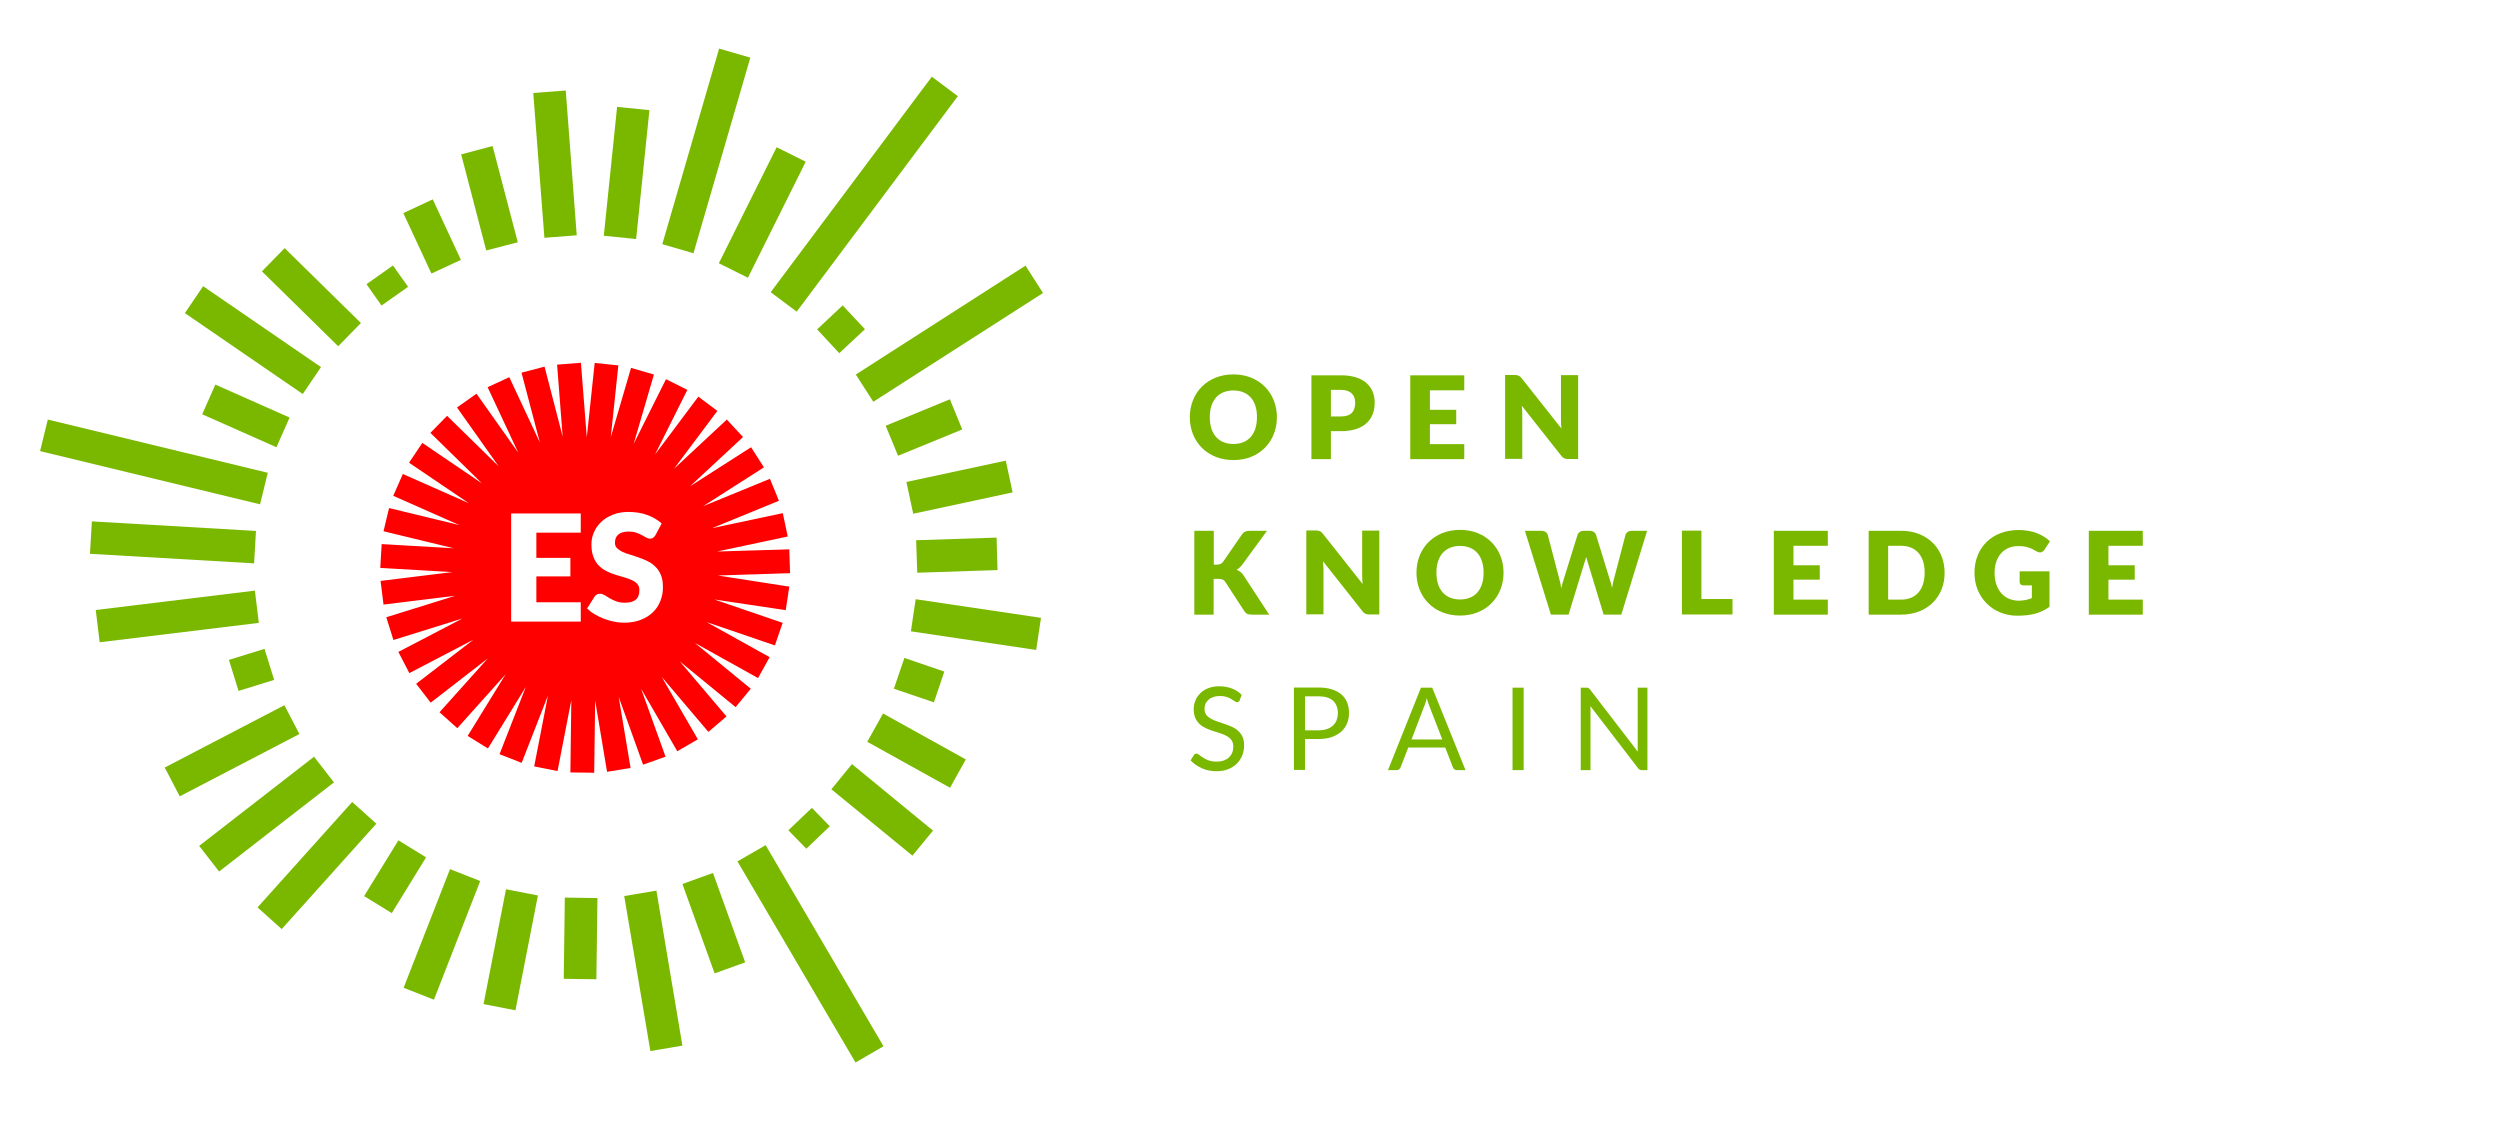 <?xml version="1.0" encoding="utf-8"?>
<!-- Generator: Adobe Illustrator 18.0.0, SVG Export Plug-In . SVG Version: 6.00 Build 0)  -->
<!DOCTYPE svg PUBLIC "-//W3C//DTD SVG 1.1//EN" "http://www.w3.org/Graphics/SVG/1.1/DTD/svg11.dtd">
<svg version="1.1" id="Layer_1" xmlns="http://www.w3.org/2000/svg" xmlns:xlink="http://www.w3.org/1999/xlink" x="0px" y="0px"
	 viewBox="0 0 1616 732" enable-background="new 0 0 1616 732" xml:space="preserve">
<g>
	<path fill="#7AB800" d="M797.3,297.4c-16.9,0-28.2-12-28.2-27.7c0-15.7,11.3-27.7,28.2-27.7c16.8,0,28.1,12.1,28.1,27.7
		C825.4,285.3,814.2,297.4,797.3,297.4z M797.3,252.4c-9.7,0-15.3,6.5-15.3,17.3c0,10.9,5.7,17.3,15.3,17.3
		c9.6,0,15.2-6.4,15.2-17.3C812.6,258.9,806.9,252.4,797.3,252.4z"/>
	<path fill="#7AB800" d="M860.3,278.7v18.1h-12.6v-54.2h19.1c15.2,0,21.8,7.7,21.8,17.7c0,10.8-6.8,18.4-21.8,18.4H860.3z
		 M860.3,269.2h6.5c6.5,0,9.2-3.3,9.2-8.9c0-4.9-2.9-8.3-9.2-8.3h-6.5V269.2z"/>
	<path fill="#7AB800" d="M946.5,242.6v9.7h-22.2v12.6h17v9.3h-17v12.9h22.2v9.7h-34.9v-54.2H946.5z"/>
	<path fill="#7AB800" d="M983.6,244.5l25.7,32.5c-0.2-2.1-0.3-4.1-0.3-5.8v-28.7h11.1v54.2h-6.5c-1.9,0-3.2-0.5-4.4-2.1l-25.5-32.3
		c0.1,1.9,0.3,3.7,0.3,5.3v29h-11.1v-54.2h6.6C981.6,242.6,982.3,242.9,983.6,244.5z"/>
</g>
<g>
	<path fill="#7AB800" d="M784.5,365h2c1.9,0,3.2-0.6,4-1.7l12.2-17.7c1.3-1.9,2.9-2.5,5.4-2.5h10.9L803,365
		c-1.2,1.6-2.4,2.6-3.7,3.3c1.9,0.7,3.4,1.8,4.7,3.9l16.4,25.1h-11.2c-2.9,0-3.9-0.8-4.9-2.3L792,376.1c-0.9-1.4-2.1-1.9-4.5-1.9h-3
		v23.1H772v-54.2h12.6V365z"/>
	<path fill="#7AB800" d="M855.1,345l25.7,32.5c-0.2-2.1-0.3-4.1-0.3-5.8v-28.7h11.1v54.2h-6.5c-1.9,0-3.2-0.5-4.4-2.1l-25.5-32.3
		c0.1,1.9,0.3,3.7,0.3,5.3v29h-11.1v-54.2h6.6C853.1,343.1,853.7,343.4,855.1,345z"/>
	<path fill="#7AB800" d="M943.8,397.9c-16.9,0-28.2-12-28.2-27.7c0-15.7,11.3-27.7,28.2-27.7c16.8,0,28.1,12.1,28.1,27.7
		C971.9,385.8,960.6,397.9,943.8,397.9z M943.8,352.9c-9.7,0-15.3,6.5-15.3,17.3c0,10.9,5.7,17.3,15.3,17.3
		c9.6,0,15.2-6.4,15.2-17.3C959,359.4,953.4,352.9,943.8,352.9z"/>
	<path fill="#7AB800" d="M985.7,343.1h10.6c2.2,0,3.7,1.1,4.2,2.7l7.4,28.3c0.5,1.8,1,3.9,1.3,6.2c0.5-2.3,1.1-4.4,1.7-6.2l8.8-28.3
		c0.4-1.4,2-2.7,4.1-2.7h3.7c2.2,0,3.6,1,4.2,2.7l8.7,28.3c0.6,1.7,1.2,3.7,1.6,5.9c0.4-2.2,0.8-4.2,1.3-5.9l7.4-28.3
		c0.4-1.5,2-2.7,4.1-2.7h9.9l-16.7,54.2h-11.4l-10.2-33.6c-0.3-1-0.7-2.3-1.1-3.7c-0.3,1.4-0.7,2.6-1.1,3.7l-10.3,33.6h-11.4
		L985.7,343.1z"/>
	<path fill="#7AB800" d="M1099.8,387.2h20.1v10h-32.7v-54.2h12.6V387.2z"/>
	<path fill="#7AB800" d="M1181.5,343.1v9.7h-22.2v12.6h17v9.3h-17v12.9h22.2v9.7h-34.9v-54.2H1181.5z"/>
	<path fill="#7AB800" d="M1228.9,397.3h-21v-54.2h21c16.8,0,28.1,11.5,28.1,27.1C1257.1,385.8,1245.8,397.3,1228.9,397.3z
		 M1228.9,352.8h-8.4v34.8h8.4c9.6,0,15.2-6.6,15.2-17.4C1244.2,359.4,1238.5,352.8,1228.9,352.8z"/>
	<path fill="#7AB800" d="M1313.4,386.6v-8.2h-5.4c-1.6,0-2.5-0.9-2.5-2.2v-6.9h19.3v22.9c-5.5,4.1-11.9,5.8-20.8,5.8
		c-15.8,0-27.7-11.8-27.7-27.7c0-16.2,11.2-27.7,28.6-27.7c9.1,0,15.8,3.1,20.2,7.3l-3.6,5.5c-0.7,1-1.7,1.7-2.8,1.7
		c-0.7,0-1.5-0.3-2.3-0.7c-4-2.4-6.8-3.4-11.8-3.4c-9.4,0-15.3,6.9-15.3,17.3c0,11.5,6.7,18,15.8,18
		C1308.4,388.2,1311,387.6,1313.4,386.6z"/>
	<path fill="#7AB800" d="M1385.1,343.1v9.7h-22.2v12.6h17v9.3h-17v12.9h22.2v9.7h-34.9v-54.2H1385.1z"/>
</g>
<g>
	<path fill="#7AB800" d="M801.3,452.8c-0.2,0.4-0.5,0.7-0.7,0.8c-0.2,0.2-0.6,0.3-1,0.3c-0.4,0-0.9-0.2-1.5-0.6
		c-0.6-0.4-1.3-0.9-2.1-1.4c-0.9-0.5-1.9-1-3.1-1.4s-2.7-0.6-4.4-0.6c-1.6,0-3,0.2-4.3,0.7s-2.3,1-3.1,1.8c-0.8,0.7-1.5,1.6-1.9,2.6
		c-0.4,1-0.6,2.1-0.6,3.3c0,1.5,0.4,2.7,1.1,3.7c0.7,1,1.7,1.8,2.9,2.5c1.2,0.7,2.6,1.3,4.1,1.8s3.1,1,4.7,1.6
		c1.6,0.5,3.2,1.2,4.7,1.8c1.5,0.7,2.9,1.5,4.1,2.6s2.2,2.3,2.9,3.8c0.7,1.5,1.1,3.4,1.1,5.6c0,2.3-0.4,4.5-1.2,6.6
		c-0.8,2-2,3.8-3.5,5.3c-1.5,1.5-3.4,2.7-5.6,3.6c-2.2,0.9-4.7,1.3-7.6,1.3c-3.4,0-6.6-0.6-9.4-1.9c-2.8-1.3-5.3-2.9-7.3-5.1
		l2.1-3.4c0.2-0.3,0.4-0.5,0.7-0.7c0.3-0.2,0.6-0.3,0.9-0.3c0.5,0,1.1,0.3,1.8,0.8s1.5,1.2,2.5,1.8c1,0.7,2.2,1.3,3.6,1.8
		s3.2,0.8,5.2,0.8c1.7,0,3.2-0.2,4.6-0.7c1.3-0.5,2.5-1.1,3.4-2s1.6-1.9,2.1-3.1c0.5-1.2,0.7-2.5,0.7-4c0-1.6-0.4-2.9-1.1-4
		c-0.7-1-1.7-1.9-2.9-2.6s-2.5-1.3-4.1-1.8s-3.1-1-4.7-1.5c-1.6-0.5-3.2-1.1-4.7-1.8c-1.5-0.7-2.9-1.5-4.1-2.6
		c-1.2-1.1-2.2-2.4-2.9-4c-0.7-1.6-1.1-3.6-1.1-5.9c0-1.9,0.4-3.7,1.1-5.5c0.7-1.8,1.8-3.3,3.2-4.7c1.4-1.4,3.1-2.5,5.2-3.3
		s4.4-1.2,7-1.2c3,0,5.7,0.5,8.1,1.4c2.5,0.9,4.6,2.3,6.4,4.1L801.3,452.8z"/>
	<path fill="#7AB800" d="M843.6,477.8v19.9h-7.2v-53.3h15.7c3.4,0,6.3,0.4,8.8,1.2c2.5,0.8,4.6,1.9,6.2,3.3c1.6,1.4,2.9,3.2,3.7,5.2
		c0.8,2,1.2,4.3,1.2,6.8c0,2.5-0.4,4.7-1.3,6.8c-0.9,2.1-2.1,3.8-3.8,5.3s-3.8,2.6-6.2,3.5c-2.5,0.8-5.3,1.2-8.5,1.2H843.6z
		 M843.6,472.1h8.6c2.1,0,3.9-0.3,5.4-0.8c1.6-0.5,2.9-1.3,4-2.3c1.1-1,1.9-2.2,2.4-3.5c0.5-1.4,0.8-2.9,0.8-4.5c0-3.4-1-6-3.1-8
		s-5.3-2.9-9.5-2.9h-8.6V472.1z"/>
	<path fill="#7AB800" d="M947.3,497.8h-5.6c-0.6,0-1.2-0.2-1.6-0.5s-0.7-0.7-0.9-1.2l-5-12.9h-23.9l-5,12.9
		c-0.2,0.4-0.5,0.8-0.9,1.2c-0.4,0.3-0.9,0.5-1.6,0.5h-5.6l21.3-53.3h7.3L947.3,497.8z M912.4,478h19.9l-8.4-21.7
		c-0.5-1.3-1.1-3-1.6-5c-0.3,1-0.5,2-0.8,2.8c-0.3,0.9-0.5,1.6-0.8,2.2L912.4,478z"/>
	<path fill="#7AB800" d="M984.9,497.8h-7.2v-53.3h7.2V497.8z"/>
	<path fill="#7AB800" d="M1026.7,444.7c0.3,0.2,0.7,0.5,1.1,1l30.9,40.2c-0.1-0.6-0.1-1.3-0.1-1.9c0-0.6,0-1.2,0-1.8v-37.7h6.3v53.3
		h-3.6c-0.6,0-1-0.1-1.4-0.3c-0.4-0.2-0.8-0.5-1.1-1l-30.8-40.1c0,0.6,0.1,1.2,0.1,1.8c0,0.6,0,1.1,0,1.6v38h-6.3v-53.3h3.7
		C1025.9,444.5,1026.3,444.6,1026.7,444.7z"/>
</g>
<rect x="548.3" y="38.3" transform="matrix(0.801 0.599 -0.599 0.801 186.082 -309.526)" fill="#7AB800" width="21" height="173.9"/>
<rect x="482.3" y="95.4" transform="matrix(0.895 0.446 -0.446 0.895 112.916 -205.319)" fill="#7AB800" width="21" height="83.8"/>
<rect x="446.2" y="31.7" transform="matrix(0.96 0.279 -0.279 0.96 45.337 -123.517)" fill="#7AB800" width="21" height="131.7"/>
<polygon fill="#7AB800" points="411.2,154.5 390.3,152.4 398.9,69.1 419.8,71.2 "/>
<polygon fill="#7AB800" points="351.9,153.7 344.7,60.1 365.7,58.5 372.8,152.1 "/>
<polygon fill="#7AB800" points="314.3,161.9 298.1,99.8 318.4,94.4 334.7,156.6 "/>
<rect x="257.8" y="142.2" transform="matrix(0.422 0.907 -0.907 0.422 299.924 -164.958)" fill="#7AB800" width="43.1" height="21"/>
<polygon fill="#7AB800" points="246.6,197.5 236.9,183.7 254,171.6 263.8,185.4 "/>
<polygon fill="#7AB800" points="218.6,223.8 169.3,175.4 184,160.4 233.3,208.8 "/>
<polygon fill="#7AB800" points="195.7,254.7 119.5,202.4 131.3,185 207.5,237.3 "/>
<polygon fill="#7AB800" points="178.7,289.1 130.7,267.8 139.2,248.6 187.2,269.9 "/>
<polygon fill="#7AB800" points="25.9,291.6 168.1,326 173.1,305.6 30.9,271.2 "/>
<rect x="58.7" y="340.2" transform="matrix(0.998 5.813989e-02 -5.813989e-02 0.998 20.579 -5.912)" fill="#7AB800" width="106.3" height="21"/>
<rect x="104.2" y="346.6" transform="matrix(0.121 0.993 -0.993 0.121 496.331 236.361)" fill="#7AB800" width="21" height="103.6"/>
<rect x="152.1" y="421.2" transform="matrix(0.296 0.955 -0.955 0.296 528.213 149.488)" fill="#7AB800" width="21" height="24.1"/>
<rect x="139.6" y="441.7" transform="matrix(0.462 0.887 -0.887 0.462 511.125 127.952)" fill="#7AB800" width="21" height="87.2"/>
<rect x="161.8" y="479.3" transform="matrix(0.613 0.79 -0.79 0.613 482.469 67.51)" fill="#7AB800" width="21" height="94"/>
<rect x="194.5" y="513.8" transform="matrix(0.744 0.668 -0.668 0.744 426.166 6.202)" fill="#7AB800" width="21" height="91.6"/>
<rect x="244.7" y="545.4" transform="matrix(0.852 0.524 -0.524 0.852 334.829 -49.713)" fill="#7AB800" width="21" height="42.3"/>
<polygon fill="#7AB800" points="280.5,646.2 260.9,638.5 290.9,561.8 310.4,569.5 "/>
<rect x="319.7" y="575.7" transform="matrix(0.982 0.192 -0.192 0.982 123.67 -51.915)" fill="#7AB800" width="21" height="75.6"/>
<polygon fill="#7AB800" points="385.5,633 364.4,632.7 365.1,580.2 386.2,580.5 "/>
<polygon fill="#7AB800" points="420.4,679.4 403.5,579.2 424.3,575.7 441.1,675.9 "/>
<rect x="430.7" y="586.1" transform="matrix(0.339 0.941 -0.941 0.339 866.385 -39.692)" fill="#7AB800" width="61.4" height="21"/>
<polygon fill="#7AB800" points="476.7,556.8 553,686.8 571.1,676.3 494.9,546.3 "/>
<polygon fill="#7AB800" points="521.2,548.6 509.6,536.7 524.8,522.2 536.4,534.1 "/>
<polygon fill="#7AB800" points="589.8,553.1 537.4,510.2 550.7,493.9 603.1,536.9 "/>
<polygon fill="#7AB800" points="614.1,509.2 560.6,479.5 570.8,461.2 624.3,490.9 "/>
<polygon fill="#7AB800" points="603.7,454 577.8,445.2 584.6,425.3 610.4,434.1 "/>
<rect x="589.8" y="393.5" transform="matrix(0.989 0.147 -0.147 0.989 66.425 -88.542)" fill="#7AB800" width="81.9" height="21"/>
<polygon fill="#7AB800" points="592.9,370.2 592.2,349.2 644.2,347.5 644.8,368.5 "/>
<rect x="609.5" y="281.8" transform="matrix(0.21 0.978 -0.978 0.21 797.75 -357.521)" fill="#7AB800" width="21" height="65.7"/>
<polygon fill="#7AB800" points="580.5,294.6 572.5,275.2 614,258.1 622,277.6 "/>
<polygon fill="#7AB800" points="564.5,259.7 553.2,242.1 662.9,171.7 674.2,189.4 "/>
<polygon fill="#7AB800" points="542.5,228.3 528.2,212.9 544.7,197.4 559.1,212.8 "/>
<g>
	<path fill="#FF0000" d="M510.7,370.5l-0.5-15.4l-46.7,1.4l45.7-9.7l-3.2-15.1l-45.7,9.7l43.2-17.7l-5.8-14.2l-43.2,17.7l39.3-25.1
		l-8.3-13l-39.4,25.2l34.2-31.8l-10.5-11.3L435.7,303l28-37.4l-12.3-9.2l-28,37.4l20.9-41.8l-13.8-6.9l-20.9,41.8l13.1-44.8
		l-14.8-4.3l-13.1,44.8l4.9-46.4l-15.3-1.6l-5.1,48.1l-3.8-48.2l-15.4,1.2l3.6,46.5L352,237l-14.9,3.9l11.9,45.2l-19.8-42.3l-14,6.5
		l19.8,42.3l-27-38.1l-12.6,8.9l27,38.1l-33.4-32.7l-10.8,11l33.4,32.7L273,286.3l-8.6,12.8l38.7,26.2l-42.7-18.9l-6.2,14.1
		l42.7,18.9l-45.4-11l-3.6,15l45.4,11l-46.6-2.7l-0.9,15.4l46.6,2.7l-46.4,5.7l1.9,15.3l46.4-5.7l-44.6,13.9l4.6,14.7l44.6-13.9
		l-41.4,21.6l7.1,13.7l41.4-21.6L269,442l9.4,12.2l36.9-28.6l-31.2,34.8l11.5,10.3l31.2-34.8l-24.5,39.8l13.1,8.1l24.5-39.8
		l-17,43.5l14.3,5.6l17-43.5l-8.9,45.8l15.1,3l8.9-45.8l-0.6,46.7l15.4,0.2l0.6-46.7l7.7,46.1l15.2-2.5l-7.7-46l15.8,43.9l14.5-5.2
		l-15.8-43.9l23.4,40.4l13.3-7.7l-23.4-40.4l30.2,35.6l11.7-10l-30.2-35.6l36.1,29.6l9.8-11.9l-36.1-29.6l40.8,22.7l7.5-13.5
		l-40.8-22.7l44.2,15.1l5-14.6l-44.2-15.1l46.2,6.9l2.3-15.2L464,372L510.7,370.5z M375.4,344.3h-28.7v16.3h22v12h-22v16.7h28.7
		v12.5h-45v-69.9h45V344.3z M426.9,388.4c-1.1,2.8-2.7,5.3-4.9,7.4s-4.8,3.7-7.9,4.9s-6.7,1.8-10.6,1.8c-2.2,0-4.4-0.2-6.6-0.7
		c-2.3-0.4-4.4-1.1-6.6-1.9c-2.1-0.8-4.1-1.8-6-2.9c-1.9-1.1-3.5-2.4-4.8-3.7l4.8-7.6c0.4-0.6,0.8-1,1.5-1.4
		c0.6-0.4,1.3-0.5,2.1-0.5c1,0,1.9,0.3,2.9,0.9c1,0.6,2.1,1.3,3.3,2c1.2,0.7,2.6,1.4,4.2,2c1.6,0.6,3.5,0.9,5.7,0.9
		c2.9,0,5.2-0.6,6.9-1.9c1.6-1.3,2.4-3.4,2.4-6.2c0-1.6-0.4-3-1.3-4c-0.9-1-2.1-1.9-3.5-2.5s-3.1-1.3-5-1.8
		c-1.9-0.5-3.8-1.1-5.7-1.7c-2-0.6-3.9-1.4-5.7-2.3c-1.9-0.9-3.5-2.1-5-3.6c-1.5-1.5-2.6-3.3-3.5-5.6c-0.9-2.2-1.3-5-1.3-8.2
		c0-2.6,0.5-5.2,1.6-7.7c1.1-2.5,2.6-4.7,4.7-6.7c2-2,4.6-3.5,7.5-4.7c3-1.2,6.4-1.8,10.2-1.8c2.1,0,4.2,0.2,6.3,0.5
		c2,0.3,4,0.8,5.8,1.5c1.8,0.7,3.5,1.4,5.1,2.4s3,1.9,4.2,3.1l-4,7.5c-0.5,0.8-1,1.3-1.5,1.7c-0.5,0.4-1.2,0.6-2,0.6
		c-0.7,0-1.5-0.2-2.4-0.7c-0.8-0.5-1.8-1-2.9-1.6s-2.3-1.1-3.7-1.6c-1.4-0.5-2.9-0.7-4.7-0.7c-3,0-5.3,0.6-6.8,1.9
		c-1.5,1.3-2.2,3-2.2,5.3c0,1.4,0.4,2.6,1.3,3.5c0.9,0.9,2.1,1.7,3.5,2.4c1.5,0.7,3.1,1.3,5,1.8c1.9,0.6,3.8,1.2,5.7,1.9
		c2,0.7,3.9,1.5,5.7,2.4c1.9,0.9,3.5,2.1,5,3.6c1.5,1.4,2.6,3.2,3.5,5.3c0.9,2.1,1.3,4.6,1.3,7.5C428.6,382.6,428,385.6,426.9,388.4
		z"/>
</g>
</svg>
